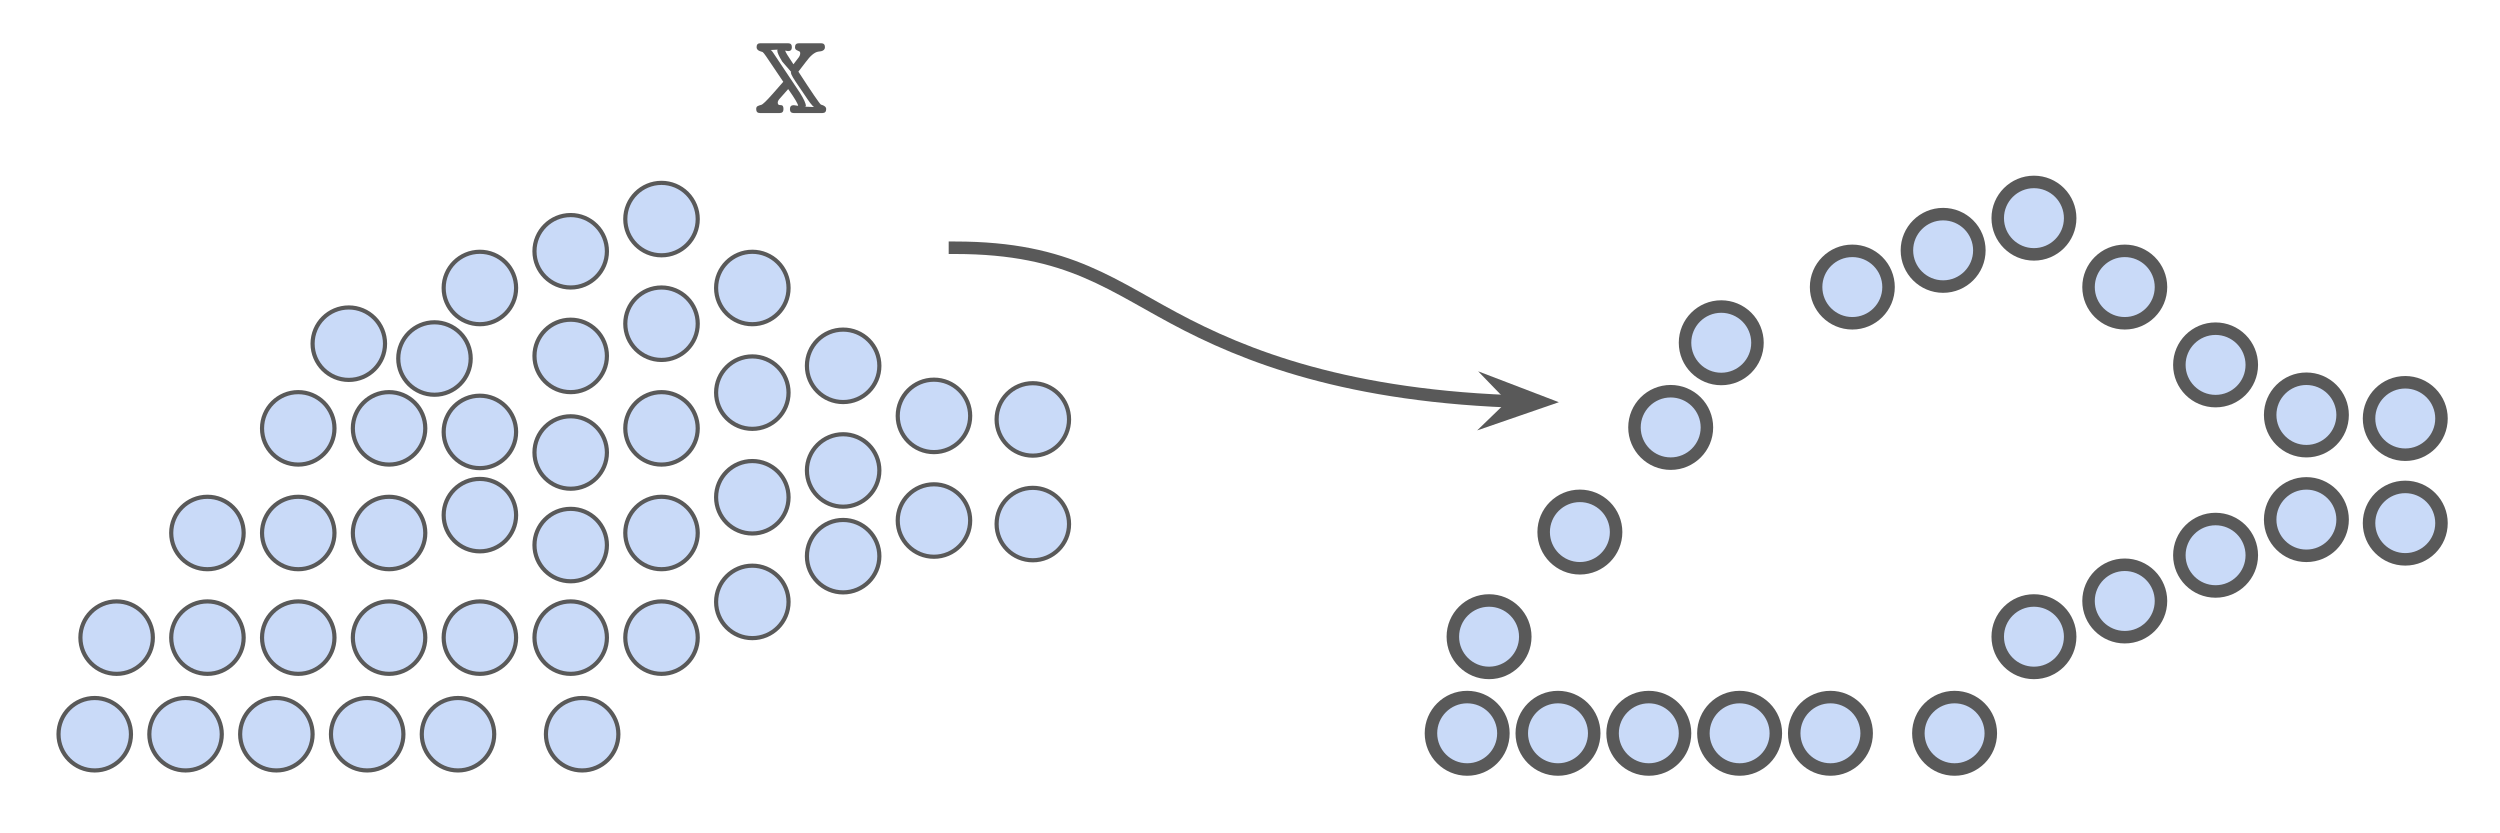 <?xml version="1.0" encoding="UTF-8" standalone="no"?>
<svg
   version="1.1"
   viewBox="180.0 180.0 600.0 200.0"
   fill="none"
   stroke="none"
   stroke-linecap="square"
   stroke-miterlimit="10"
   id="svg275"
   sodipodi:docname="pc-surf.svg"
   inkscape:version="1.1.2 (0a00cf5339, 2022-02-04)"
   xmlns:inkscape="http://www.inkscape.org/namespaces/inkscape"
   xmlns:sodipodi="http://sodipodi.sourceforge.net/DTD/sodipodi-0.dtd"
   xmlns:xlink="http://www.w3.org/1999/xlink"
   xmlns="http://www.w3.org/2000/svg"
   xmlns:svg="http://www.w3.org/2000/svg">
  <rect x="180.0" y="180.0" width="600.0" height="200.0" fill="#333333" stroke="none"/>
  <defs
     id="defs279">
    <clipPath
       clipPathUnits="userSpaceOnUse"
       id="clipPath1227">
      <use
         x="0"
         y="0"
         xlink:href="#g1223"
         id="use1229" />
    </clipPath>
  </defs>
  <sodipodi:namedview
     id="namedview277"
     pagecolor="#ffffff"
     bordercolor="#666666"
     borderopacity="1.0"
     inkscape:pageshadow="2"
     inkscape:pageopacity="0.0"
     inkscape:pagecheckerboard="0"
     showgrid="false"
     inkscape:zoom="0.90509668"
     inkscape:cx="391.11844"
     inkscape:cy="411.00582"
     inkscape:window-width="1920"
     inkscape:window-height="1027"
     inkscape:window-x="0"
     inkscape:window-y="25"
     inkscape:window-maximized="1"
     inkscape:current-layer="svg275" />
  <clipPath
     id="g29e0fafa150_0_5.0">
    <path
       d="m0 0l960.0 0l0 540.0l-960.0 0l0 -540.0z"
       clip-rule="nonzero"
       id="path2" />
  </clipPath>
  <g
     clip-path="url(#g29e0fafa150_0_5.0)"
     id="g273">
    <path
       fill="#ffffff"
       d="M 0,0 H 960 V 540 H 0 Z"
       fill-rule="evenodd"
       id="path5" />
    <path
       fill="#000000"
       fill-opacity="0"
       d="m 351.864,175.092 h 46.016 v 57.606 h -46.016 z"
       fill-rule="evenodd"
       id="path7" />
    <path
       fill="#595959"
       d="m 372.051,192.804 q 0,-0.25 -0.094,-0.375 -0.094,-0.125 -0.297,-0.172 -0.188,-0.062 -0.531,-0.266 -0.328,-0.203 -0.328,-0.672 0,-0.938 0.938,-0.938 h 5.344 q 0.906,0 0.906,0.938 0,0.75 -0.891,0.969 l -0.75,0.109 q -1.312,0.234 -2.938,2.453 l -1.797,2.344 q 4.938,7.609 5.406,7.906 1.266,0.328 1.266,1.078 0,0.953 -0.906,0.953 h -6.891 q -0.906,0 -0.906,-0.938 0,-0.953 0.906,-0.953 1.234,0.172 1.062,0.172 0,-0.641 -2.297,-3.906 l -0.094,-0.125 -2.125,2.406 q -0.375,0.438 -0.375,0.859 0,0.266 0.141,0.438 0.141,0.156 0.688,0.156 0.547,0 0.547,0.938 0,0.953 -0.906,0.953 h -4.75 q -0.891,0 -0.891,-0.953 0,-0.516 0.312,-0.688 0.328,-0.188 0.906,-0.328 0.531,-0.141 2.672,-2.562 l 2.609,-2.969 -4.109,-6.094 q -0.625,-0.906 -0.844,-1.047 l -0.672,-0.219 q -0.781,-0.297 -0.781,-0.953 0,-0.938 0.891,-0.938 h 6.672 q 0.906,0 0.906,0.938 0,0.953 -0.906,0.953 -0.844,-0.141 -0.703,-0.141 0,0.375 1.984,3.297 l 1.281,-1.672 q 0.344,-0.484 0.344,-0.953 z m 1.828,-0.844 -0.25,0.062 q 0.281,-0.031 0.031,0.094 0,-0.375 0.219,-0.156 z m 1.75,13.734 q -0.344,0.281 -1.797,-1.844 -1.438,-2.125 -2.891,-4.266 -1.438,-2.156 -1.047,-2.312 l -2.141,-2.469 q -1.203,-1.953 -1.203,-2.672 0,-0.297 0.391,-0.234 l -2.141,0.109 q 0.219,-0.141 0.703,0.562 l 6.5,9.734 q 1.406,2.25 1.406,3.109 0,0.203 -0.359,0.188 z m -10.562,-0.25 q -0.25,0 0.016,-0.156 -0.016,0.422 -0.219,0.219 z"
       fill-rule="nonzero"
       id="path9" />
    <path
       fill="#c9daf8"
       d="m 199.297,333.031 v 0 c 0,-4.801 3.892,-8.693 8.693,-8.693 v 0 c 2.305,0 4.517,0.916 6.147,2.546 1.63,1.63 2.546,3.841 2.546,6.147 v 0 c 0,4.801 -3.892,8.693 -8.693,8.693 v 0 c -4.801,0 -8.693,-3.892 -8.693,-8.693 z"
       fill-rule="evenodd"
       id="path11" />
    <path
       stroke="#595959"
       stroke-width="1"
       stroke-linejoin="round"
       stroke-linecap="butt"
       d="m 199.297,333.031 v 0 c 0,-4.801 3.892,-8.693 8.693,-8.693 v 0 c 2.305,0 4.517,0.916 6.147,2.546 1.63,1.63 2.546,3.841 2.546,6.147 v 0 c 0,4.801 -3.892,8.693 -8.693,8.693 v 0 c -4.801,0 -8.693,-3.892 -8.693,-8.693 z"
       fill-rule="evenodd"
       id="path13" />
    <path
       fill="#c9daf8"
       d="m 242.887,333.031 v 0 c 0,-4.801 3.892,-8.693 8.693,-8.693 v 0 c 2.306,0 4.517,0.916 6.147,2.546 1.63,1.63 2.546,3.841 2.546,6.147 v 0 c 0,4.801 -3.892,8.693 -8.693,8.693 v 0 c -4.801,0 -8.693,-3.892 -8.693,-8.693 z"
       fill-rule="evenodd"
       id="path15" />
    <path
       stroke="#595959"
       stroke-width="1"
       stroke-linejoin="round"
       stroke-linecap="butt"
       d="m 242.887,333.031 v 0 c 0,-4.801 3.892,-8.693 8.693,-8.693 v 0 c 2.306,0 4.517,0.916 6.147,2.546 1.63,1.63 2.546,3.841 2.546,6.147 v 0 c 0,4.801 -3.892,8.693 -8.693,8.693 v 0 c -4.801,0 -8.693,-3.892 -8.693,-8.693 z"
       fill-rule="evenodd"
       id="path17" />
    <path
       fill="#c9daf8"
       d="m 221.092,333.031 v 0 c 0,-4.801 3.892,-8.693 8.693,-8.693 v 0 c 2.306,0 4.517,0.916 6.147,2.546 1.63,1.63 2.546,3.841 2.546,6.147 v 0 c 0,4.801 -3.892,8.693 -8.693,8.693 v 0 c -4.801,0 -8.693,-3.892 -8.693,-8.693 z"
       fill-rule="evenodd"
       id="path19" />
    <path
       stroke="#595959"
       stroke-width="1"
       stroke-linejoin="round"
       stroke-linecap="butt"
       d="m 221.092,333.031 v 0 c 0,-4.801 3.892,-8.693 8.693,-8.693 v 0 c 2.306,0 4.517,0.916 6.147,2.546 1.63,1.63 2.546,3.841 2.546,6.147 v 0 c 0,4.801 -3.892,8.693 -8.693,8.693 v 0 c -4.801,0 -8.693,-3.892 -8.693,-8.693 z"
       fill-rule="evenodd"
       id="path21" />
    <path
       fill="#c9daf8"
       d="m 264.682,333.031 v 0 c 0,-4.801 3.892,-8.693 8.693,-8.693 v 0 c 2.306,0 4.517,0.916 6.147,2.546 1.63,1.63 2.546,3.841 2.546,6.147 v 0 c 0,4.801 -3.892,8.693 -8.693,8.693 v 0 c -4.801,0 -8.693,-3.892 -8.693,-8.693 z"
       fill-rule="evenodd"
       id="path23" />
    <path
       stroke="#595959"
       stroke-width="1"
       stroke-linejoin="round"
       stroke-linecap="butt"
       d="m 264.682,333.031 v 0 c 0,-4.801 3.892,-8.693 8.693,-8.693 v 0 c 2.306,0 4.517,0.916 6.147,2.546 1.63,1.63 2.546,3.841 2.546,6.147 v 0 c 0,4.801 -3.892,8.693 -8.693,8.693 v 0 c -4.801,0 -8.693,-3.892 -8.693,-8.693 z"
       fill-rule="evenodd"
       id="path25" />
    <path
       fill="#c9daf8"
       d="m 330.068,282.806 v 0 c 0,-4.801 3.892,-8.693 8.693,-8.693 v 0 c 2.305,0 4.517,0.916 6.147,2.546 1.63,1.63 2.546,3.841 2.546,6.147 v 0 c 0,4.801 -3.892,8.693 -8.693,8.693 v 0 c -4.801,0 -8.693,-3.892 -8.693,-8.693 z"
       fill-rule="evenodd"
       id="path27" />
    <path
       stroke="#595959"
       stroke-width="1"
       stroke-linejoin="round"
       stroke-linecap="butt"
       d="m 330.068,282.806 v 0 c 0,-4.801 3.892,-8.693 8.693,-8.693 v 0 c 2.305,0 4.517,0.916 6.147,2.546 1.63,1.63 2.546,3.841 2.546,6.147 v 0 c 0,4.801 -3.892,8.693 -8.693,8.693 v 0 c -4.801,0 -8.693,-3.892 -8.693,-8.693 z"
       fill-rule="evenodd"
       id="path29" />
    <path
       fill="#c9daf8"
       d="m 330.068,257.693 v 0 c 0,-4.801 3.892,-8.693 8.693,-8.693 v 0 c 2.305,0 4.517,0.916 6.147,2.546 1.63,1.63 2.546,3.841 2.546,6.147 v 0 c 0,4.801 -3.892,8.693 -8.693,8.693 v 0 c -4.801,0 -8.693,-3.892 -8.693,-8.693 z"
       fill-rule="evenodd"
       id="path31" />
    <path
       stroke="#595959"
       stroke-width="1"
       stroke-linejoin="round"
       stroke-linecap="butt"
       d="m 330.068,257.693 v 0 c 0,-4.801 3.892,-8.693 8.693,-8.693 v 0 c 2.305,0 4.517,0.916 6.147,2.546 1.63,1.63 2.546,3.841 2.546,6.147 v 0 c 0,4.801 -3.892,8.693 -8.693,8.693 v 0 c -4.801,0 -8.693,-3.892 -8.693,-8.693 z"
       fill-rule="evenodd"
       id="path33" />
    <path
       fill="#c9daf8"
       d="m 330.068,232.58 v 0 c 0,-4.801 3.892,-8.693 8.693,-8.693 v 0 c 2.305,0 4.517,0.916 6.147,2.546 1.63,1.63 2.546,3.841 2.546,6.147 v 0 c 0,4.801 -3.892,8.693 -8.693,8.693 v 0 c -4.801,0 -8.693,-3.892 -8.693,-8.693 z"
       fill-rule="evenodd"
       id="path35" />
    <path
       stroke="#595959"
       stroke-width="1"
       stroke-linejoin="round"
       stroke-linecap="butt"
       d="m 330.068,232.58 v 0 c 0,-4.801 3.892,-8.693 8.693,-8.693 v 0 c 2.305,0 4.517,0.916 6.147,2.546 1.63,1.63 2.546,3.841 2.546,6.147 v 0 c 0,4.801 -3.892,8.693 -8.693,8.693 v 0 c -4.801,0 -8.693,-3.892 -8.693,-8.693 z"
       fill-rule="evenodd"
       id="path37" />
    <path
       fill="#c9daf8"
       d="m 351.864,299.344 v 0 c 0,-4.801 3.892,-8.693 8.693,-8.693 v 0 c 2.306,0 4.517,0.916 6.147,2.546 1.63,1.63 2.546,3.841 2.546,6.147 v 0 c 0,4.801 -3.892,8.693 -8.693,8.693 v 0 c -4.801,0 -8.693,-3.892 -8.693,-8.693 z"
       fill-rule="evenodd"
       id="path39" />
    <path
       stroke="#595959"
       stroke-width="1"
       stroke-linejoin="round"
       stroke-linecap="butt"
       d="m 351.864,299.344 v 0 c 0,-4.801 3.892,-8.693 8.693,-8.693 v 0 c 2.306,0 4.517,0.916 6.147,2.546 1.63,1.63 2.546,3.841 2.546,6.147 v 0 c 0,4.801 -3.892,8.693 -8.693,8.693 v 0 c -4.801,0 -8.693,-3.892 -8.693,-8.693 z"
       fill-rule="evenodd"
       id="path41" />
    <path
       fill="#c9daf8"
       d="m 351.864,274.231 v 0 c 0,-4.801 3.892,-8.693 8.693,-8.693 v 0 c 2.306,0 4.517,0.916 6.147,2.546 1.63,1.63 2.546,3.841 2.546,6.147 v 0 c 0,4.801 -3.892,8.693 -8.693,8.693 v 0 c -4.801,0 -8.693,-3.892 -8.693,-8.693 z"
       fill-rule="evenodd"
       id="path43" />
    <path
       stroke="#595959"
       stroke-width="1"
       stroke-linejoin="round"
       stroke-linecap="butt"
       d="m 351.864,274.231 v 0 c 0,-4.801 3.892,-8.693 8.693,-8.693 v 0 c 2.306,0 4.517,0.916 6.147,2.546 1.63,1.63 2.546,3.841 2.546,6.147 v 0 c 0,4.801 -3.892,8.693 -8.693,8.693 v 0 c -4.801,0 -8.693,-3.892 -8.693,-8.693 z"
       fill-rule="evenodd"
       id="path45" />
    <path
       fill="#c9daf8"
       d="m 351.864,249.118 v 0 c 0,-4.801 3.892,-8.693 8.693,-8.693 v 0 c 2.306,0 4.517,0.916 6.147,2.546 1.63,1.63 2.546,3.841 2.546,6.147 v 0 c 0,4.801 -3.892,8.693 -8.693,8.693 v 0 c -4.801,0 -8.693,-3.892 -8.693,-8.693 z"
       fill-rule="evenodd"
       id="path47" />
    <path
       stroke="#595959"
       stroke-width="1"
       stroke-linejoin="round"
       stroke-linecap="butt"
       d="m 351.864,249.118 v 0 c 0,-4.801 3.892,-8.693 8.693,-8.693 v 0 c 2.306,0 4.517,0.916 6.147,2.546 1.63,1.63 2.546,3.841 2.546,6.147 v 0 c 0,4.801 -3.892,8.693 -8.693,8.693 v 0 c -4.801,0 -8.693,-3.892 -8.693,-8.693 z"
       fill-rule="evenodd"
       id="path49" />
    <path
       fill="#c9daf8"
       d="m 373.659,313.482 v 0 c 0,-4.801 3.892,-8.693 8.693,-8.693 v 0 c 2.305,0 4.517,0.916 6.147,2.546 1.63,1.63 2.546,3.841 2.546,6.147 v 0 c 0,4.801 -3.892,8.693 -8.693,8.693 v 0 c -4.801,0 -8.693,-3.892 -8.693,-8.693 z"
       fill-rule="evenodd"
       id="path51" />
    <path
       stroke="#595959"
       stroke-width="1"
       stroke-linejoin="round"
       stroke-linecap="butt"
       d="m 373.659,313.482 v 0 c 0,-4.801 3.892,-8.693 8.693,-8.693 v 0 c 2.305,0 4.517,0.916 6.147,2.546 1.63,1.63 2.546,3.841 2.546,6.147 v 0 c 0,4.801 -3.892,8.693 -8.693,8.693 v 0 c -4.801,0 -8.693,-3.892 -8.693,-8.693 z"
       fill-rule="evenodd"
       id="path53" />
    <path
       fill="#c9daf8"
       d="m 373.659,292.912 v 0 c 0,-4.801 3.892,-8.693 8.693,-8.693 v 0 c 2.305,0 4.517,0.916 6.147,2.546 1.63,1.63 2.546,3.841 2.546,6.147 v 0 c 0,4.801 -3.892,8.693 -8.693,8.693 v 0 c -4.801,0 -8.693,-3.892 -8.693,-8.693 z"
       fill-rule="evenodd"
       id="path55" />
    <path
       stroke="#595959"
       stroke-width="1"
       stroke-linejoin="round"
       stroke-linecap="butt"
       d="m 373.659,292.912 v 0 c 0,-4.801 3.892,-8.693 8.693,-8.693 v 0 c 2.305,0 4.517,0.916 6.147,2.546 1.63,1.63 2.546,3.841 2.546,6.147 v 0 c 0,4.801 -3.892,8.693 -8.693,8.693 v 0 c -4.801,0 -8.693,-3.892 -8.693,-8.693 z"
       fill-rule="evenodd"
       id="path57" />
    <path
       fill="#c9daf8"
       d="m 373.659,267.799 v 0 c 0,-4.801 3.892,-8.693 8.693,-8.693 v 0 c 2.305,0 4.517,0.916 6.147,2.546 1.63,1.63 2.546,3.841 2.546,6.147 v 0 c 0,4.801 -3.892,8.693 -8.693,8.693 v 0 c -4.801,0 -8.693,-3.892 -8.693,-8.693 z"
       fill-rule="evenodd"
       id="path59" />
    <path
       stroke="#595959"
       stroke-width="1"
       stroke-linejoin="round"
       stroke-linecap="butt"
       d="m 373.659,267.799 v 0 c 0,-4.801 3.892,-8.693 8.693,-8.693 v 0 c 2.305,0 4.517,0.916 6.147,2.546 1.63,1.63 2.546,3.841 2.546,6.147 v 0 c 0,4.801 -3.892,8.693 -8.693,8.693 v 0 c -4.801,0 -8.693,-3.892 -8.693,-8.693 z"
       fill-rule="evenodd"
       id="path61" />
    <path
       fill="#c9daf8"
       d="m 395.454,304.926 v 0 c 0,-4.801 3.892,-8.693 8.693,-8.693 v 0 c 2.306,0 4.517,0.916 6.147,2.546 1.63,1.63 2.546,3.841 2.546,6.147 v 0 c 0,4.801 -3.892,8.693 -8.693,8.693 v 0 c -4.801,0 -8.693,-3.892 -8.693,-8.693 z"
       fill-rule="evenodd"
       id="path63" />
    <path
       stroke="#595959"
       stroke-width="1"
       stroke-linejoin="round"
       stroke-linecap="butt"
       d="m 395.454,304.926 v 0 c 0,-4.801 3.892,-8.693 8.693,-8.693 v 0 c 2.306,0 4.517,0.916 6.147,2.546 1.63,1.63 2.546,3.841 2.546,6.147 v 0 c 0,4.801 -3.892,8.693 -8.693,8.693 v 0 c -4.801,0 -8.693,-3.892 -8.693,-8.693 z"
       fill-rule="evenodd"
       id="path65" />
    <path
       fill="#c9daf8"
       d="m 395.454,279.814 v 0 c 0,-4.801 3.892,-8.693 8.693,-8.693 v 0 c 2.306,0 4.517,0.916 6.147,2.546 1.63,1.63 2.546,3.841 2.546,6.147 v 0 c 0,4.801 -3.892,8.693 -8.693,8.693 v 0 c -4.801,0 -8.693,-3.892 -8.693,-8.693 z"
       fill-rule="evenodd"
       id="path67" />
    <path
       stroke="#595959"
       stroke-width="1"
       stroke-linejoin="round"
       stroke-linecap="butt"
       d="m 395.454,279.814 v 0 c 0,-4.801 3.892,-8.693 8.693,-8.693 v 0 c 2.306,0 4.517,0.916 6.147,2.546 1.63,1.63 2.546,3.841 2.546,6.147 v 0 c 0,4.801 -3.892,8.693 -8.693,8.693 v 0 c -4.801,0 -8.693,-3.892 -8.693,-8.693 z"
       fill-rule="evenodd"
       id="path69" />
    <path
       fill="#c9daf8"
       d="m 419.184,305.774 v 0 c 0,-4.801 3.892,-8.693 8.693,-8.693 v 0 c 2.306,0 4.517,0.916 6.147,2.546 1.63,1.63 2.546,3.841 2.546,6.147 v 0 c 0,4.801 -3.892,8.693 -8.693,8.693 v 0 c -4.801,0 -8.693,-3.892 -8.693,-8.693 z"
       fill-rule="evenodd"
       id="path71" />
    <path
       stroke="#595959"
       stroke-width="1"
       stroke-linejoin="round"
       stroke-linecap="butt"
       d="m 419.184,305.774 v 0 c 0,-4.801 3.892,-8.693 8.693,-8.693 v 0 c 2.306,0 4.517,0.916 6.147,2.546 1.63,1.63 2.546,3.841 2.546,6.147 v 0 c 0,4.801 -3.892,8.693 -8.693,8.693 v 0 c -4.801,0 -8.693,-3.892 -8.693,-8.693 z"
       fill-rule="evenodd"
       id="path73" />
    <path
       fill="#c9daf8"
       d="m 419.184,280.661 v 0 c 0,-4.801 3.892,-8.693 8.693,-8.693 v 0 c 2.306,0 4.517,0.916 6.147,2.546 1.63,1.63 2.546,3.841 2.546,6.147 v 0 c 0,4.801 -3.892,8.693 -8.693,8.693 v 0 c -4.801,0 -8.693,-3.892 -8.693,-8.693 z"
       fill-rule="evenodd"
       id="path75" />
    <path
       stroke="#595959"
       stroke-width="1"
       stroke-linejoin="round"
       stroke-linecap="butt"
       d="m 419.184,280.661 v 0 c 0,-4.801 3.892,-8.693 8.693,-8.693 v 0 c 2.306,0 4.517,0.916 6.147,2.546 1.63,1.63 2.546,3.841 2.546,6.147 v 0 c 0,4.801 -3.892,8.693 -8.693,8.693 v 0 c -4.801,0 -8.693,-3.892 -8.693,-8.693 z"
       fill-rule="evenodd"
       id="path77" />
    <path
       fill="#c9daf8"
       d="m 286.478,333.031 v 0 c 0,-4.801 3.892,-8.693 8.693,-8.693 v 0 c 2.306,0 4.517,0.916 6.147,2.546 1.63,1.63 2.546,3.841 2.546,6.147 v 0 c 0,4.801 -3.892,8.693 -8.693,8.693 v 0 c -4.801,0 -8.693,-3.892 -8.693,-8.693 z"
       fill-rule="evenodd"
       id="path79" />
    <path
       stroke="#595959"
       stroke-width="1"
       stroke-linejoin="round"
       stroke-linecap="butt"
       d="m 286.478,333.031 v 0 c 0,-4.801 3.892,-8.693 8.693,-8.693 v 0 c 2.306,0 4.517,0.916 6.147,2.546 1.63,1.63 2.546,3.841 2.546,6.147 v 0 c 0,4.801 -3.892,8.693 -8.693,8.693 v 0 c -4.801,0 -8.693,-3.892 -8.693,-8.693 z"
       fill-rule="evenodd"
       id="path81" />
    <path
       fill="#c9daf8"
       d="m 330.068,333.031 v 0 c 0,-4.801 3.892,-8.693 8.693,-8.693 v 0 c 2.305,0 4.517,0.916 6.147,2.546 1.63,1.63 2.546,3.841 2.546,6.147 v 0 c 0,4.801 -3.892,8.693 -8.693,8.693 v 0 c -4.801,0 -8.693,-3.892 -8.693,-8.693 z"
       fill-rule="evenodd"
       id="path83" />
    <path
       stroke="#595959"
       stroke-width="1"
       stroke-linejoin="round"
       stroke-linecap="butt"
       d="m 330.068,333.031 v 0 c 0,-4.801 3.892,-8.693 8.693,-8.693 v 0 c 2.305,0 4.517,0.916 6.147,2.546 1.63,1.63 2.546,3.841 2.546,6.147 v 0 c 0,4.801 -3.892,8.693 -8.693,8.693 v 0 c -4.801,0 -8.693,-3.892 -8.693,-8.693 z"
       fill-rule="evenodd"
       id="path85" />
    <path
       fill="#c9daf8"
       d="m 308.273,333.031 v 0 c 0,-4.801 3.892,-8.693 8.693,-8.693 v 0 c 2.306,0 4.517,0.916 6.147,2.546 1.63,1.63 2.546,3.841 2.546,6.147 v 0 c 0,4.801 -3.892,8.693 -8.693,8.693 v 0 c -4.801,0 -8.693,-3.892 -8.693,-8.693 z"
       fill-rule="evenodd"
       id="path87" />
    <path
       stroke="#595959"
       stroke-width="1"
       stroke-linejoin="round"
       stroke-linecap="butt"
       d="m 308.273,333.031 v 0 c 0,-4.801 3.892,-8.693 8.693,-8.693 v 0 c 2.306,0 4.517,0.916 6.147,2.546 1.63,1.63 2.546,3.841 2.546,6.147 v 0 c 0,4.801 -3.892,8.693 -8.693,8.693 v 0 c -4.801,0 -8.693,-3.892 -8.693,-8.693 z"
       fill-rule="evenodd"
       id="path89" />
    <path
       fill="#c9daf8"
       d="m 351.864,324.457 v 0 c 0,-4.801 3.892,-8.693 8.693,-8.693 v 0 c 2.306,0 4.517,0.916 6.147,2.546 1.63,1.63 2.546,3.841 2.546,6.147 v 0 c 0,4.801 -3.892,8.693 -8.693,8.693 v 0 c -4.801,0 -8.693,-3.892 -8.693,-8.693 z"
       fill-rule="evenodd"
       id="path91" />
    <path
       stroke="#595959"
       stroke-width="1"
       stroke-linejoin="round"
       stroke-linecap="butt"
       d="m 351.864,324.457 v 0 c 0,-4.801 3.892,-8.693 8.693,-8.693 v 0 c 2.306,0 4.517,0.916 6.147,2.546 1.63,1.63 2.546,3.841 2.546,6.147 v 0 c 0,4.801 -3.892,8.693 -8.693,8.693 v 0 c -4.801,0 -8.693,-3.892 -8.693,-8.693 z"
       fill-rule="evenodd"
       id="path93" />
    <path
       fill="#c9daf8"
       d="m 308.273,310.816 v 0 c 0,-4.801 3.892,-8.693 8.693,-8.693 v 0 c 2.306,0 4.517,0.916 6.147,2.546 1.63,1.63 2.546,3.841 2.546,6.147 v 0 c 0,4.801 -3.892,8.693 -8.693,8.693 v 0 c -4.801,0 -8.693,-3.892 -8.693,-8.693 z"
       fill-rule="evenodd"
       id="path95" />
    <path
       stroke="#595959"
       stroke-width="1"
       stroke-linejoin="round"
       stroke-linecap="butt"
       d="m 308.273,310.816 v 0 c 0,-4.801 3.892,-8.693 8.693,-8.693 v 0 c 2.306,0 4.517,0.916 6.147,2.546 1.63,1.63 2.546,3.841 2.546,6.147 v 0 c 0,4.801 -3.892,8.693 -8.693,8.693 v 0 c -4.801,0 -8.693,-3.892 -8.693,-8.693 z"
       fill-rule="evenodd"
       id="path97" />
    <path
       fill="#c9daf8"
       d="m 330.068,307.919 v 0 c 0,-4.801 3.892,-8.693 8.693,-8.693 v 0 c 2.305,0 4.517,0.916 6.147,2.546 1.63,1.63 2.546,3.841 2.546,6.147 v 0 c 0,4.801 -3.892,8.693 -8.693,8.693 v 0 c -4.801,0 -8.693,-3.892 -8.693,-8.693 z"
       fill-rule="evenodd"
       id="path99" />
    <path
       stroke="#595959"
       stroke-width="1"
       stroke-linejoin="round"
       stroke-linecap="butt"
       d="m 330.068,307.919 v 0 c 0,-4.801 3.892,-8.693 8.693,-8.693 v 0 c 2.305,0 4.517,0.916 6.147,2.546 1.63,1.63 2.546,3.841 2.546,6.147 v 0 c 0,4.801 -3.892,8.693 -8.693,8.693 v 0 c -4.801,0 -8.693,-3.892 -8.693,-8.693 z"
       fill-rule="evenodd"
       id="path101" />
    <path
       fill="#c9daf8"
       d="m 194.045,356.213 v 0 c 0,-4.801 3.892,-8.693 8.693,-8.693 v 0 c 2.305,0 4.517,0.916 6.147,2.546 1.63,1.63 2.546,3.841 2.546,6.147 v 0 c 0,4.801 -3.892,8.693 -8.693,8.693 v 0 c -4.801,0 -8.693,-3.892 -8.693,-8.693 z"
       fill-rule="evenodd"
       id="path103" />
    <path
       stroke="#595959"
       stroke-width="1"
       stroke-linejoin="round"
       stroke-linecap="butt"
       d="m 194.045,356.213 v 0 c 0,-4.801 3.892,-8.693 8.693,-8.693 v 0 c 2.305,0 4.517,0.916 6.147,2.546 1.63,1.63 2.546,3.841 2.546,6.147 v 0 c 0,4.801 -3.892,8.693 -8.693,8.693 v 0 c -4.801,0 -8.693,-3.892 -8.693,-8.693 z"
       fill-rule="evenodd"
       id="path105" />
    <path
       fill="#c9daf8"
       d="m 237.635,356.213 v 0 c 0,-4.801 3.892,-8.693 8.693,-8.693 v 0 c 2.306,0 4.517,0.916 6.147,2.546 1.63,1.63 2.546,3.841 2.546,6.147 v 0 c 0,4.801 -3.892,8.693 -8.693,8.693 v 0 c -4.801,0 -8.693,-3.892 -8.693,-8.693 z"
       fill-rule="evenodd"
       id="path107" />
    <path
       stroke="#595959"
       stroke-width="1"
       stroke-linejoin="round"
       stroke-linecap="butt"
       d="m 237.635,356.213 v 0 c 0,-4.801 3.892,-8.693 8.693,-8.693 v 0 c 2.306,0 4.517,0.916 6.147,2.546 1.63,1.63 2.546,3.841 2.546,6.147 v 0 c 0,4.801 -3.892,8.693 -8.693,8.693 v 0 c -4.801,0 -8.693,-3.892 -8.693,-8.693 z"
       fill-rule="evenodd"
       id="path109" />
    <path
       fill="#c9daf8"
       d="m 215.84,356.213 v 0 c 0,-4.801 3.892,-8.693 8.693,-8.693 v 0 c 2.306,0 4.517,0.916 6.147,2.546 1.63,1.63 2.546,3.841 2.546,6.147 v 0 c 0,4.801 -3.892,8.693 -8.693,8.693 v 0 c -4.801,0 -8.693,-3.892 -8.693,-8.693 z"
       fill-rule="evenodd"
       id="path111" />
    <path
       stroke="#595959"
       stroke-width="1"
       stroke-linejoin="round"
       stroke-linecap="butt"
       d="m 215.84,356.213 v 0 c 0,-4.801 3.892,-8.693 8.693,-8.693 v 0 c 2.306,0 4.517,0.916 6.147,2.546 1.63,1.63 2.546,3.841 2.546,6.147 v 0 c 0,4.801 -3.892,8.693 -8.693,8.693 v 0 c -4.801,0 -8.693,-3.892 -8.693,-8.693 z"
       fill-rule="evenodd"
       id="path113" />
    <path
       fill="#c9daf8"
       d="m 259.43,356.213 v 0 c 0,-4.801 3.892,-8.693 8.693,-8.693 v 0 c 2.306,0 4.517,0.916 6.147,2.546 1.63,1.63 2.546,3.841 2.546,6.147 v 0 c 0,4.801 -3.892,8.693 -8.693,8.693 v 0 c -4.801,0 -8.693,-3.892 -8.693,-8.693 z"
       fill-rule="evenodd"
       id="path115" />
    <path
       stroke="#595959"
       stroke-width="1"
       stroke-linejoin="round"
       stroke-linecap="butt"
       d="m 259.43,356.213 v 0 c 0,-4.801 3.892,-8.693 8.693,-8.693 v 0 c 2.306,0 4.517,0.916 6.147,2.546 1.63,1.63 2.546,3.841 2.546,6.147 v 0 c 0,4.801 -3.892,8.693 -8.693,8.693 v 0 c -4.801,0 -8.693,-3.892 -8.693,-8.693 z"
       fill-rule="evenodd"
       id="path117" />
    <path
       fill="#c9daf8"
       d="m 281.226,356.213 v 0 c 0,-4.801 3.892,-8.693 8.693,-8.693 v 0 c 2.306,0 4.517,0.916 6.147,2.546 1.63,1.63 2.546,3.841 2.546,6.147 v 0 c 0,4.801 -3.892,8.693 -8.693,8.693 v 0 c -4.801,0 -8.693,-3.892 -8.693,-8.693 z"
       fill-rule="evenodd"
       id="path119" />
    <path
       stroke="#595959"
       stroke-width="1"
       stroke-linejoin="round"
       stroke-linecap="butt"
       d="m 281.226,356.213 v 0 c 0,-4.801 3.892,-8.693 8.693,-8.693 v 0 c 2.306,0 4.517,0.916 6.147,2.546 1.63,1.63 2.546,3.841 2.546,6.147 v 0 c 0,4.801 -3.892,8.693 -8.693,8.693 v 0 c -4.801,0 -8.693,-3.892 -8.693,-8.693 z"
       fill-rule="evenodd"
       id="path121" />
    <path
       fill="#c9daf8"
       d="m 311.021,356.213 v 0 c 0,-4.801 3.892,-8.693 8.693,-8.693 v 0 c 2.306,0 4.517,0.916 6.147,2.546 1.63,1.63 2.546,3.841 2.546,6.147 v 0 c 0,4.801 -3.892,8.693 -8.693,8.693 v 0 c -4.801,0 -8.693,-3.892 -8.693,-8.693 z"
       fill-rule="evenodd"
       id="path123" />
    <path
       stroke="#595959"
       stroke-width="1"
       stroke-linejoin="round"
       stroke-linecap="butt"
       d="m 311.021,356.213 v 0 c 0,-4.801 3.892,-8.693 8.693,-8.693 v 0 c 2.306,0 4.517,0.916 6.147,2.546 1.63,1.63 2.546,3.841 2.546,6.147 v 0 c 0,4.801 -3.892,8.693 -8.693,8.693 v 0 c -4.801,0 -8.693,-3.892 -8.693,-8.693 z"
       fill-rule="evenodd"
       id="path125" />
    <path
       fill="#c9daf8"
       d="m 221.092,307.919 v 0 c 0,-4.801 3.892,-8.693 8.693,-8.693 v 0 c 2.306,0 4.517,0.916 6.147,2.546 1.63,1.63 2.546,3.841 2.546,6.147 v 0 c 0,4.801 -3.892,8.693 -8.693,8.693 v 0 c -4.801,0 -8.693,-3.892 -8.693,-8.693 z"
       fill-rule="evenodd"
       id="path127" />
    <path
       stroke="#595959"
       stroke-width="1"
       stroke-linejoin="round"
       stroke-linecap="butt"
       d="m 221.092,307.919 v 0 c 0,-4.801 3.892,-8.693 8.693,-8.693 v 0 c 2.306,0 4.517,0.916 6.147,2.546 1.63,1.63 2.546,3.841 2.546,6.147 v 0 c 0,4.801 -3.892,8.693 -8.693,8.693 v 0 c -4.801,0 -8.693,-3.892 -8.693,-8.693 z"
       fill-rule="evenodd"
       id="path129" />
    <path
       fill="#c9daf8"
       d="m 242.887,307.919 v 0 c 0,-4.801 3.892,-8.693 8.693,-8.693 v 0 c 2.306,0 4.517,0.916 6.147,2.546 1.63,1.63 2.546,3.841 2.546,6.147 v 0 c 0,4.801 -3.892,8.693 -8.693,8.693 v 0 c -4.801,0 -8.693,-3.892 -8.693,-8.693 z"
       fill-rule="evenodd"
       id="path131" />
    <path
       stroke="#595959"
       stroke-width="1"
       stroke-linejoin="round"
       stroke-linecap="butt"
       d="m 242.887,307.919 v 0 c 0,-4.801 3.892,-8.693 8.693,-8.693 v 0 c 2.306,0 4.517,0.916 6.147,2.546 1.63,1.63 2.546,3.841 2.546,6.147 v 0 c 0,4.801 -3.892,8.693 -8.693,8.693 v 0 c -4.801,0 -8.693,-3.892 -8.693,-8.693 z"
       fill-rule="evenodd"
       id="path133" />
    <path
       fill="#c9daf8"
       d="m 242.887,282.806 v 0 c 0,-4.801 3.892,-8.693 8.693,-8.693 v 0 c 2.306,0 4.517,0.916 6.147,2.546 1.63,1.63 2.546,3.841 2.546,6.147 v 0 c 0,4.801 -3.892,8.693 -8.693,8.693 v 0 c -4.801,0 -8.693,-3.892 -8.693,-8.693 z"
       fill-rule="evenodd"
       id="path135" />
    <path
       stroke="#595959"
       stroke-width="1"
       stroke-linejoin="round"
       stroke-linecap="butt"
       d="m 242.887,282.806 v 0 c 0,-4.801 3.892,-8.693 8.693,-8.693 v 0 c 2.306,0 4.517,0.916 6.147,2.546 1.63,1.63 2.546,3.841 2.546,6.147 v 0 c 0,4.801 -3.892,8.693 -8.693,8.693 v 0 c -4.801,0 -8.693,-3.892 -8.693,-8.693 z"
       fill-rule="evenodd"
       id="path137" />
    <path
       fill="#c9daf8"
       d="m 264.682,307.919 v 0 c 0,-4.801 3.892,-8.693 8.693,-8.693 v 0 c 2.306,0 4.517,0.916 6.147,2.546 1.63,1.63 2.546,3.841 2.546,6.147 v 0 c 0,4.801 -3.892,8.693 -8.693,8.693 v 0 c -4.801,0 -8.693,-3.892 -8.693,-8.693 z"
       fill-rule="evenodd"
       id="path139" />
    <path
       stroke="#595959"
       stroke-width="1"
       stroke-linejoin="round"
       stroke-linecap="butt"
       d="m 264.682,307.919 v 0 c 0,-4.801 3.892,-8.693 8.693,-8.693 v 0 c 2.306,0 4.517,0.916 6.147,2.546 1.63,1.63 2.546,3.841 2.546,6.147 v 0 c 0,4.801 -3.892,8.693 -8.693,8.693 v 0 c -4.801,0 -8.693,-3.892 -8.693,-8.693 z"
       fill-rule="evenodd"
       id="path141" />
    <path
       fill="#c9daf8"
       d="m 264.682,282.806 v 0 c 0,-4.801 3.892,-8.693 8.693,-8.693 v 0 c 2.306,0 4.517,0.916 6.147,2.546 1.63,1.63 2.546,3.841 2.546,6.147 v 0 c 0,4.801 -3.892,8.693 -8.693,8.693 v 0 c -4.801,0 -8.693,-3.892 -8.693,-8.693 z"
       fill-rule="evenodd"
       id="path143" />
    <path
       stroke="#595959"
       stroke-width="1"
       stroke-linejoin="round"
       stroke-linecap="butt"
       d="m 264.682,282.806 v 0 c 0,-4.801 3.892,-8.693 8.693,-8.693 v 0 c 2.306,0 4.517,0.916 6.147,2.546 1.63,1.63 2.546,3.841 2.546,6.147 v 0 c 0,4.801 -3.892,8.693 -8.693,8.693 v 0 c -4.801,0 -8.693,-3.892 -8.693,-8.693 z"
       fill-rule="evenodd"
       id="path145" />
    <path
       fill="#c9daf8"
       d="m 275.58,266.045 v 0 c 0,-4.801 3.892,-8.693 8.693,-8.693 v 0 c 2.305,0 4.517,0.916 6.147,2.546 1.63,1.63 2.546,3.841 2.546,6.147 v 0 c 0,4.801 -3.892,8.693 -8.693,8.693 v 0 c -4.801,0 -8.693,-3.892 -8.693,-8.693 z"
       fill-rule="evenodd"
       id="path147" />
    <path
       stroke="#595959"
       stroke-width="1"
       stroke-linejoin="round"
       stroke-linecap="butt"
       d="m 275.58,266.045 v 0 c 0,-4.801 3.892,-8.693 8.693,-8.693 v 0 c 2.305,0 4.517,0.916 6.147,2.546 1.63,1.63 2.546,3.841 2.546,6.147 v 0 c 0,4.801 -3.892,8.693 -8.693,8.693 v 0 c -4.801,0 -8.693,-3.892 -8.693,-8.693 z"
       fill-rule="evenodd"
       id="path149" />
    <path
       fill="#c9daf8"
       d="m 308.273,288.601 v 0 c 0,-4.801 3.892,-8.693 8.693,-8.693 v 0 c 2.306,0 4.517,0.916 6.147,2.546 1.63,1.63 2.546,3.841 2.546,6.147 v 0 c 0,4.801 -3.892,8.693 -8.693,8.693 v 0 c -4.801,0 -8.693,-3.892 -8.693,-8.693 z"
       fill-rule="evenodd"
       id="path151" />
    <path
       stroke="#595959"
       stroke-width="1"
       stroke-linejoin="round"
       stroke-linecap="butt"
       d="m 308.273,288.601 v 0 c 0,-4.801 3.892,-8.693 8.693,-8.693 v 0 c 2.306,0 4.517,0.916 6.147,2.546 1.63,1.63 2.546,3.841 2.546,6.147 v 0 c 0,4.801 -3.892,8.693 -8.693,8.693 v 0 c -4.801,0 -8.693,-3.892 -8.693,-8.693 z"
       fill-rule="evenodd"
       id="path153" />
    <path
       fill="#c9daf8"
       d="m 308.273,265.42 v 0 c 0,-4.801 3.892,-8.693 8.693,-8.693 v 0 c 2.306,0 4.517,0.916 6.147,2.546 1.63,1.63 2.546,3.841 2.546,6.147 v 0 c 0,4.801 -3.892,8.693 -8.693,8.693 v 0 c -4.801,0 -8.693,-3.892 -8.693,-8.693 z"
       fill-rule="evenodd"
       id="path155" />
    <path
       stroke="#595959"
       stroke-width="1"
       stroke-linejoin="round"
       stroke-linecap="butt"
       d="m 308.273,265.42 v 0 c 0,-4.801 3.892,-8.693 8.693,-8.693 v 0 c 2.306,0 4.517,0.916 6.147,2.546 1.63,1.63 2.546,3.841 2.546,6.147 v 0 c 0,4.801 -3.892,8.693 -8.693,8.693 v 0 c -4.801,0 -8.693,-3.892 -8.693,-8.693 z"
       fill-rule="evenodd"
       id="path157" />
    <path
       fill="#c9daf8"
       d="m 308.273,240.307 v 0 c 0,-4.801 3.892,-8.693 8.693,-8.693 v 0 c 2.306,0 4.517,0.916 6.147,2.546 1.63,1.63 2.546,3.841 2.546,6.147 v 0 c 0,4.801 -3.892,8.693 -8.693,8.693 v 0 c -4.801,0 -8.693,-3.892 -8.693,-8.693 z"
       fill-rule="evenodd"
       id="path159" />
    <path
       stroke="#595959"
       stroke-width="1"
       stroke-linejoin="round"
       stroke-linecap="butt"
       d="m 308.273,240.307 v 0 c 0,-4.801 3.892,-8.693 8.693,-8.693 v 0 c 2.306,0 4.517,0.916 6.147,2.546 1.63,1.63 2.546,3.841 2.546,6.147 v 0 c 0,4.801 -3.892,8.693 -8.693,8.693 v 0 c -4.801,0 -8.693,-3.892 -8.693,-8.693 z"
       fill-rule="evenodd"
       id="path161" />
    <path
       fill="#c9daf8"
       d="m 255.021,262.486 v 0 c 0,-4.801 3.892,-8.693 8.693,-8.693 v 0 c 2.306,0 4.517,0.916 6.147,2.546 1.63,1.63 2.546,3.841 2.546,6.147 v 0 c 0,4.801 -3.892,8.693 -8.693,8.693 v 0 c -4.801,0 -8.693,-3.892 -8.693,-8.693 z"
       fill-rule="evenodd"
       id="path163" />
    <path
       stroke="#595959"
       stroke-width="1"
       stroke-linejoin="round"
       stroke-linecap="butt"
       d="m 255.021,262.486 v 0 c 0,-4.801 3.892,-8.693 8.693,-8.693 v 0 c 2.306,0 4.517,0.916 6.147,2.546 1.63,1.63 2.546,3.841 2.546,6.147 v 0 c 0,4.801 -3.892,8.693 -8.693,8.693 v 0 c -4.801,0 -8.693,-3.892 -8.693,-8.693 z"
       fill-rule="evenodd"
       id="path165" />
    <path
       fill="#c9daf8"
       d="m 286.478,283.661 v 0 c 0,-4.801 3.892,-8.693 8.693,-8.693 v 0 c 2.306,0 4.517,0.916 6.147,2.546 1.63,1.63 2.546,3.841 2.546,6.147 v 0 c 0,4.801 -3.892,8.693 -8.693,8.693 v 0 c -4.801,0 -8.693,-3.892 -8.693,-8.693 z"
       fill-rule="evenodd"
       id="path167" />
    <path
       stroke="#595959"
       stroke-width="1"
       stroke-linejoin="round"
       stroke-linecap="butt"
       d="m 286.478,283.661 v 0 c 0,-4.801 3.892,-8.693 8.693,-8.693 v 0 c 2.306,0 4.517,0.916 6.147,2.546 1.63,1.63 2.546,3.841 2.546,6.147 v 0 c 0,4.801 -3.892,8.693 -8.693,8.693 v 0 c -4.801,0 -8.693,-3.892 -8.693,-8.693 z"
       fill-rule="evenodd"
       id="path169" />
    <path
       fill="#c9daf8"
       d="m 286.478,249.118 v 0 c 0,-4.801 3.892,-8.693 8.693,-8.693 v 0 c 2.306,0 4.517,0.916 6.147,2.546 1.63,1.63 2.546,3.841 2.546,6.147 v 0 c 0,4.801 -3.892,8.693 -8.693,8.693 v 0 c -4.801,0 -8.693,-3.892 -8.693,-8.693 z"
       fill-rule="evenodd"
       id="path171" />
    <path
       stroke="#595959"
       stroke-width="1"
       stroke-linejoin="round"
       stroke-linecap="butt"
       d="m 286.478,249.118 v 0 c 0,-4.801 3.892,-8.693 8.693,-8.693 v 0 c 2.306,0 4.517,0.916 6.147,2.546 1.63,1.63 2.546,3.841 2.546,6.147 v 0 c 0,4.801 -3.892,8.693 -8.693,8.693 v 0 c -4.801,0 -8.693,-3.892 -8.693,-8.693 z"
       fill-rule="evenodd"
       id="path173" />
    <path
       fill="#c9daf8"
       d="m 286.478,303.631 v 0 c 0,-4.801 3.892,-8.693 8.693,-8.693 v 0 c 2.306,0 4.517,0.916 6.147,2.546 1.63,1.63 2.546,3.841 2.546,6.147 v 0 c 0,4.801 -3.892,8.693 -8.693,8.693 v 0 c -4.801,0 -8.693,-3.892 -8.693,-8.693 z"
       fill-rule="evenodd"
       id="path175" />
    <path
       stroke="#595959"
       stroke-width="1"
       stroke-linejoin="round"
       stroke-linecap="butt"
       d="m 286.478,303.631 v 0 c 0,-4.801 3.892,-8.693 8.693,-8.693 v 0 c 2.306,0 4.517,0.916 6.147,2.546 1.63,1.63 2.546,3.841 2.546,6.147 v 0 c 0,4.801 -3.892,8.693 -8.693,8.693 v 0 c -4.801,0 -8.693,-3.892 -8.693,-8.693 z"
       fill-rule="evenodd"
       id="path177" />
    <path
       fill="#c9daf8"
       d="m 528.682,332.808 v 0 c 0,-4.801 3.892,-8.693 8.693,-8.693 v 0 c 2.306,0 4.517,0.916 6.147,2.546 1.63,1.63 2.546,3.841 2.546,6.147 v 0 c 0,4.801 -3.892,8.693 -8.693,8.693 v 0 c -4.801,0 -8.693,-3.892 -8.693,-8.693 z"
       fill-rule="evenodd"
       id="path179" />
    <path
       stroke="#595959"
       stroke-width="3"
       stroke-linejoin="round"
       stroke-linecap="butt"
       d="m 528.682,332.808 v 0 c 0,-4.801 3.892,-8.693 8.693,-8.693 v 0 c 2.306,0 4.517,0.916 6.147,2.546 1.63,1.63 2.546,3.841 2.546,6.147 v 0 c 0,4.801 -3.892,8.693 -8.693,8.693 v 0 c -4.801,0 -8.693,-3.892 -8.693,-8.693 z"
       fill-rule="evenodd"
       id="path181" />
    <path
       fill="#c9daf8"
       d="m 659.454,232.357 v 0 c 0,-4.801 3.892,-8.693 8.693,-8.693 v 0 c 2.306,0 4.517,0.916 6.147,2.546 1.63,1.63 2.546,3.841 2.546,6.147 v 0 c 0,4.801 -3.892,8.693 -8.693,8.693 v 0 c -4.801,0 -8.693,-3.892 -8.693,-8.693 z"
       fill-rule="evenodd"
       id="path183" />
    <path
       stroke="#595959"
       stroke-width="3"
       stroke-linejoin="round"
       stroke-linecap="butt"
       d="m 659.454,232.357 v 0 c 0,-4.801 3.892,-8.693 8.693,-8.693 v 0 c 2.306,0 4.517,0.916 6.147,2.546 1.63,1.63 2.546,3.841 2.546,6.147 v 0 c 0,4.801 -3.892,8.693 -8.693,8.693 v 0 c -4.801,0 -8.693,-3.892 -8.693,-8.693 z"
       fill-rule="evenodd"
       id="path185" />
    <path
       fill="#c9daf8"
       d="m 681.249,248.895 v 0 c 0,-4.801 3.892,-8.693 8.693,-8.693 v 0 c 2.305,0 4.517,0.916 6.147,2.546 1.63,1.63 2.546,3.841 2.546,6.147 v 0 c 0,4.801 -3.892,8.693 -8.693,8.693 v 0 c -4.801,0 -8.693,-3.892 -8.693,-8.693 z"
       fill-rule="evenodd"
       id="path187" />
    <path
       stroke="#595959"
       stroke-width="3"
       stroke-linejoin="round"
       stroke-linecap="butt"
       d="m 681.249,248.895 v 0 c 0,-4.801 3.892,-8.693 8.693,-8.693 v 0 c 2.305,0 4.517,0.916 6.147,2.546 1.63,1.63 2.546,3.841 2.546,6.147 v 0 c 0,4.801 -3.892,8.693 -8.693,8.693 v 0 c -4.801,0 -8.693,-3.892 -8.693,-8.693 z"
       fill-rule="evenodd"
       id="path189" />
    <path
       fill="#c9daf8"
       d="m 703.045,313.259 v 0 c 0,-4.801 3.892,-8.693 8.693,-8.693 v 0 c 2.305,0 4.517,0.916 6.147,2.546 1.63,1.63 2.546,3.841 2.546,6.147 v 0 c 0,4.801 -3.892,8.693 -8.693,8.693 v 0 c -4.801,0 -8.693,-3.892 -8.693,-8.693 z"
       fill-rule="evenodd"
       id="path191" />
    <path
       stroke="#595959"
       stroke-width="3"
       stroke-linejoin="round"
       stroke-linecap="butt"
       d="m 703.045,313.259 v 0 c 0,-4.801 3.892,-8.693 8.693,-8.693 v 0 c 2.305,0 4.517,0.916 6.147,2.546 1.63,1.63 2.546,3.841 2.546,6.147 v 0 c 0,4.801 -3.892,8.693 -8.693,8.693 v 0 c -4.801,0 -8.693,-3.892 -8.693,-8.693 z"
       fill-rule="evenodd"
       id="path193" />
    <path
       fill="#c9daf8"
       d="m 703.045,267.576 v 0 c 0,-4.801 3.892,-8.693 8.693,-8.693 v 0 c 2.305,0 4.517,0.916 6.147,2.546 1.63,1.63 2.546,3.841 2.546,6.147 v 0 c 0,4.801 -3.892,8.693 -8.693,8.693 v 0 c -4.801,0 -8.693,-3.892 -8.693,-8.693 z"
       fill-rule="evenodd"
       id="path195" />
    <path
       stroke="#595959"
       stroke-width="3"
       stroke-linejoin="round"
       stroke-linecap="butt"
       d="m 703.045,267.576 v 0 c 0,-4.801 3.892,-8.693 8.693,-8.693 v 0 c 2.305,0 4.517,0.916 6.147,2.546 1.63,1.63 2.546,3.841 2.546,6.147 v 0 c 0,4.801 -3.892,8.693 -8.693,8.693 v 0 c -4.801,0 -8.693,-3.892 -8.693,-8.693 z"
       fill-rule="evenodd"
       id="path197" />
    <path
       fill="#c9daf8"
       d="m 724.84,304.703 v 0 c 0,-4.801 3.892,-8.693 8.693,-8.693 v 0 c 2.305,0 4.517,0.916 6.147,2.546 1.63,1.63 2.546,3.841 2.546,6.147 v 0 c 0,4.801 -3.892,8.693 -8.693,8.693 v 0 c -4.801,0 -8.693,-3.892 -8.693,-8.693 z"
       fill-rule="evenodd"
       id="path199" />
    <path
       stroke="#595959"
       stroke-width="3"
       stroke-linejoin="round"
       stroke-linecap="butt"
       d="m 724.84,304.703 v 0 c 0,-4.801 3.892,-8.693 8.693,-8.693 v 0 c 2.305,0 4.517,0.916 6.147,2.546 1.63,1.63 2.546,3.841 2.546,6.147 v 0 c 0,4.801 -3.892,8.693 -8.693,8.693 v 0 c -4.801,0 -8.693,-3.892 -8.693,-8.693 z"
       fill-rule="evenodd"
       id="path201" />
    <path
       fill="#c9daf8"
       d="m 724.84,279.591 v 0 c 0,-4.801 3.892,-8.693 8.693,-8.693 v 0 c 2.305,0 4.517,0.916 6.147,2.546 1.63,1.63 2.546,3.841 2.546,6.147 v 0 c 0,4.801 -3.892,8.693 -8.693,8.693 v 0 c -4.801,0 -8.693,-3.892 -8.693,-8.693 z"
       fill-rule="evenodd"
       id="path203" />
    <path
       stroke="#595959"
       stroke-width="3"
       stroke-linejoin="round"
       stroke-linecap="butt"
       d="m 724.84,279.591 v 0 c 0,-4.801 3.892,-8.693 8.693,-8.693 v 0 c 2.305,0 4.517,0.916 6.147,2.546 1.63,1.63 2.546,3.841 2.546,6.147 v 0 c 0,4.801 -3.892,8.693 -8.693,8.693 v 0 c -4.801,0 -8.693,-3.892 -8.693,-8.693 z"
       fill-rule="evenodd"
       id="path205" />
    <path
       fill="#c9daf8"
       d="m 748.57,305.551 v 0 c 0,-4.801 3.892,-8.693 8.693,-8.693 v 0 c 2.306,0 4.517,0.916 6.147,2.546 1.63,1.63 2.546,3.841 2.546,6.147 v 0 c 0,4.801 -3.892,8.693 -8.693,8.693 v 0 c -4.801,0 -8.693,-3.892 -8.693,-8.693 z"
       fill-rule="evenodd"
       id="path207" />
    <path
       stroke="#595959"
       stroke-width="3"
       stroke-linejoin="round"
       stroke-linecap="butt"
       d="m 748.57,305.551 v 0 c 0,-4.801 3.892,-8.693 8.693,-8.693 v 0 c 2.306,0 4.517,0.916 6.147,2.546 1.63,1.63 2.546,3.841 2.546,6.147 v 0 c 0,4.801 -3.892,8.693 -8.693,8.693 v 0 c -4.801,0 -8.693,-3.892 -8.693,-8.693 z"
       fill-rule="evenodd"
       id="path209" />
    <path
       fill="#c9daf8"
       d="m 748.57,280.438 v 0 c 0,-4.801 3.892,-8.693 8.693,-8.693 v 0 c 2.306,0 4.517,0.916 6.147,2.546 1.63,1.63 2.546,3.841 2.546,6.147 v 0 c 0,4.801 -3.892,8.693 -8.693,8.693 v 0 c -4.801,0 -8.693,-3.892 -8.693,-8.693 z"
       fill-rule="evenodd"
       id="path211" />
    <path
       stroke="#595959"
       stroke-width="3"
       stroke-linejoin="round"
       stroke-linecap="butt"
       d="m 748.57,280.438 v 0 c 0,-4.801 3.892,-8.693 8.693,-8.693 v 0 c 2.306,0 4.517,0.916 6.147,2.546 1.63,1.63 2.546,3.841 2.546,6.147 v 0 c 0,4.801 -3.892,8.693 -8.693,8.693 v 0 c -4.801,0 -8.693,-3.892 -8.693,-8.693 z"
       fill-rule="evenodd"
       id="path213" />
    <path
       fill="#c9daf8"
       d="m 523.43,355.99 v 0 c 0,-4.801 3.892,-8.693 8.693,-8.693 v 0 c 2.306,0 4.517,0.916 6.147,2.546 1.63,1.63 2.546,3.841 2.546,6.147 v 0 c 0,4.801 -3.892,8.693 -8.693,8.693 v 0 c -4.801,0 -8.693,-3.892 -8.693,-8.693 z"
       fill-rule="evenodd"
       id="path215" />
    <path
       stroke="#595959"
       stroke-width="3"
       stroke-linejoin="round"
       stroke-linecap="butt"
       d="m 523.43,355.99 v 0 c 0,-4.801 3.892,-8.693 8.693,-8.693 v 0 c 2.306,0 4.517,0.916 6.147,2.546 1.63,1.63 2.546,3.841 2.546,6.147 v 0 c 0,4.801 -3.892,8.693 -8.693,8.693 v 0 c -4.801,0 -8.693,-3.892 -8.693,-8.693 z"
       fill-rule="evenodd"
       id="path217" />
    <path
       fill="#c9daf8"
       d="m 567.021,355.99 v 0 c 0,-4.801 3.892,-8.693 8.693,-8.693 v 0 c 2.305,0 4.517,0.916 6.147,2.546 1.63,1.63 2.546,3.841 2.546,6.147 v 0 c 0,4.801 -3.892,8.693 -8.693,8.693 v 0 c -4.801,0 -8.693,-3.892 -8.693,-8.693 z"
       fill-rule="evenodd"
       id="path219" />
    <path
       stroke="#595959"
       stroke-width="3"
       stroke-linejoin="round"
       stroke-linecap="butt"
       d="m 567.021,355.99 v 0 c 0,-4.801 3.892,-8.693 8.693,-8.693 v 0 c 2.305,0 4.517,0.916 6.147,2.546 1.63,1.63 2.546,3.841 2.546,6.147 v 0 c 0,4.801 -3.892,8.693 -8.693,8.693 v 0 c -4.801,0 -8.693,-3.892 -8.693,-8.693 z"
       fill-rule="evenodd"
       id="path221" />
    <path
       fill="#c9daf8"
       d="m 545.226,355.99 v 0 c 0,-4.801 3.892,-8.693 8.693,-8.693 v 0 c 2.305,0 4.517,0.916 6.147,2.546 1.63,1.63 2.546,3.841 2.546,6.147 v 0 c 0,4.801 -3.892,8.693 -8.693,8.693 v 0 c -4.801,0 -8.693,-3.892 -8.693,-8.693 z"
       fill-rule="evenodd"
       id="path223" />
    <path
       stroke="#595959"
       stroke-width="3"
       stroke-linejoin="round"
       stroke-linecap="butt"
       d="m 545.226,355.99 v 0 c 0,-4.801 3.892,-8.693 8.693,-8.693 v 0 c 2.305,0 4.517,0.916 6.147,2.546 1.63,1.63 2.546,3.841 2.546,6.147 v 0 c 0,4.801 -3.892,8.693 -8.693,8.693 v 0 c -4.801,0 -8.693,-3.892 -8.693,-8.693 z"
       fill-rule="evenodd"
       id="path225" />
    <path
       fill="#c9daf8"
       d="m 550.478,307.696 v 0 c 0,-4.801 3.892,-8.693 8.693,-8.693 v 0 c 2.306,0 4.517,0.916 6.147,2.546 1.63,1.63 2.546,3.841 2.546,6.147 v 0 c 0,4.801 -3.892,8.693 -8.693,8.693 v 0 c -4.801,0 -8.693,-3.892 -8.693,-8.693 z"
       fill-rule="evenodd"
       id="path227" />
    <path
       stroke="#595959"
       stroke-width="3"
       stroke-linejoin="round"
       stroke-linecap="butt"
       d="m 550.478,307.696 v 0 c 0,-4.801 3.892,-8.693 8.693,-8.693 v 0 c 2.306,0 4.517,0.916 6.147,2.546 1.63,1.63 2.546,3.841 2.546,6.147 v 0 c 0,4.801 -3.892,8.693 -8.693,8.693 v 0 c -4.801,0 -8.693,-3.892 -8.693,-8.693 z"
       fill-rule="evenodd"
       id="path229" />
    <path
       fill="#c9daf8"
       d="m 572.273,282.583 v 0 c 0,-4.801 3.892,-8.693 8.693,-8.693 v 0 c 2.305,0 4.517,0.916 6.147,2.546 1.63,1.63 2.546,3.841 2.546,6.147 v 0 c 0,4.801 -3.892,8.693 -8.693,8.693 v 0 c -4.801,0 -8.693,-3.892 -8.693,-8.693 z"
       fill-rule="evenodd"
       id="path231" />
    <path
       stroke="#595959"
       stroke-width="3"
       stroke-linejoin="round"
       stroke-linecap="butt"
       d="m 572.273,282.583 v 0 c 0,-4.801 3.892,-8.693 8.693,-8.693 v 0 c 2.305,0 4.517,0.916 6.147,2.546 1.63,1.63 2.546,3.841 2.546,6.147 v 0 c 0,4.801 -3.892,8.693 -8.693,8.693 v 0 c -4.801,0 -8.693,-3.892 -8.693,-8.693 z"
       fill-rule="evenodd"
       id="path233" />
    <path
       fill="#c9daf8"
       d="m 637.659,240.084 v 0 c 0,-4.801 3.892,-8.693 8.693,-8.693 v 0 c 2.306,0 4.517,0.916 6.147,2.546 1.63,1.63 2.546,3.841 2.546,6.147 v 0 c 0,4.801 -3.892,8.693 -8.693,8.693 v 0 c -4.801,0 -8.693,-3.892 -8.693,-8.693 z"
       fill-rule="evenodd"
       id="path235" />
    <path
       stroke="#595959"
       stroke-width="3"
       stroke-linejoin="round"
       stroke-linecap="butt"
       d="m 637.659,240.084 v 0 c 0,-4.801 3.892,-8.693 8.693,-8.693 v 0 c 2.306,0 4.517,0.916 6.147,2.546 1.63,1.63 2.546,3.841 2.546,6.147 v 0 c 0,4.801 -3.892,8.693 -8.693,8.693 v 0 c -4.801,0 -8.693,-3.892 -8.693,-8.693 z"
       fill-rule="evenodd"
       id="path237" />
    <path
       fill="#c9daf8"
       d="m 584.407,262.262 v 0 c 0,-4.801 3.892,-8.693 8.693,-8.693 v 0 c 2.305,0 4.517,0.916 6.147,2.546 1.63,1.63 2.546,3.841 2.546,6.147 v 0 c 0,4.801 -3.892,8.693 -8.693,8.693 v 0 c -4.801,0 -8.693,-3.892 -8.693,-8.693 z"
       fill-rule="evenodd"
       id="path239" />
    <path
       stroke="#595959"
       stroke-width="3"
       stroke-linejoin="round"
       stroke-linecap="butt"
       d="m 584.407,262.262 v 0 c 0,-4.801 3.892,-8.693 8.693,-8.693 v 0 c 2.305,0 4.517,0.916 6.147,2.546 1.63,1.63 2.546,3.841 2.546,6.147 v 0 c 0,4.801 -3.892,8.693 -8.693,8.693 v 0 c -4.801,0 -8.693,-3.892 -8.693,-8.693 z"
       fill-rule="evenodd"
       id="path241" />
    <path
       fill="#c9daf8"
       d="m 615.864,248.895 v 0 c 0,-4.801 3.892,-8.693 8.693,-8.693 v 0 c 2.305,0 4.517,0.916 6.147,2.546 1.63,1.63 2.546,3.841 2.546,6.147 v 0 c 0,4.801 -3.892,8.693 -8.693,8.693 v 0 c -4.801,0 -8.693,-3.892 -8.693,-8.693 z"
       fill-rule="evenodd"
       id="path243" />
    <path
       stroke="#595959"
       stroke-width="3"
       stroke-linejoin="round"
       stroke-linecap="butt"
       d="m 615.864,248.895 v 0 c 0,-4.801 3.892,-8.693 8.693,-8.693 v 0 c 2.305,0 4.517,0.916 6.147,2.546 1.63,1.63 2.546,3.841 2.546,6.147 v 0 c 0,4.801 -3.892,8.693 -8.693,8.693 v 0 c -4.801,0 -8.693,-3.892 -8.693,-8.693 z"
       fill-rule="evenodd"
       id="path245" />
    <path
       fill="#c9daf8"
       d="m 659.454,332.808 v 0 c 0,-4.801 3.892,-8.693 8.693,-8.693 v 0 c 2.306,0 4.517,0.916 6.147,2.546 1.63,1.63 2.546,3.841 2.546,6.147 v 0 c 0,4.801 -3.892,8.693 -8.693,8.693 v 0 c -4.801,0 -8.693,-3.892 -8.693,-8.693 z"
       fill-rule="evenodd"
       id="path247" />
    <path
       stroke="#595959"
       stroke-width="3"
       stroke-linejoin="round"
       stroke-linecap="butt"
       d="m 659.454,332.808 v 0 c 0,-4.801 3.892,-8.693 8.693,-8.693 v 0 c 2.306,0 4.517,0.916 6.147,2.546 1.63,1.63 2.546,3.841 2.546,6.147 v 0 c 0,4.801 -3.892,8.693 -8.693,8.693 v 0 c -4.801,0 -8.693,-3.892 -8.693,-8.693 z"
       fill-rule="evenodd"
       id="path249" />
    <path
       fill="#c9daf8"
       d="m 681.249,324.234 v 0 c 0,-4.801 3.892,-8.693 8.693,-8.693 v 0 c 2.305,0 4.517,0.916 6.147,2.546 1.63,1.63 2.546,3.841 2.546,6.147 v 0 c 0,4.801 -3.892,8.693 -8.693,8.693 v 0 c -4.801,0 -8.693,-3.892 -8.693,-8.693 z"
       fill-rule="evenodd"
       id="path251" />
    <path
       stroke="#595959"
       stroke-width="3"
       stroke-linejoin="round"
       stroke-linecap="butt"
       d="m 681.249,324.234 v 0 c 0,-4.801 3.892,-8.693 8.693,-8.693 v 0 c 2.305,0 4.517,0.916 6.147,2.546 1.63,1.63 2.546,3.841 2.546,6.147 v 0 c 0,4.801 -3.892,8.693 -8.693,8.693 v 0 c -4.801,0 -8.693,-3.892 -8.693,-8.693 z"
       fill-rule="evenodd"
       id="path253" />
    <path
       fill="#c9daf8"
       d="m 588.816,355.99 v 0 c 0,-4.801 3.892,-8.693 8.693,-8.693 v 0 c 2.305,0 4.517,0.916 6.147,2.546 1.63,1.63 2.546,3.841 2.546,6.147 v 0 c 0,4.801 -3.892,8.693 -8.693,8.693 v 0 c -4.801,0 -8.693,-3.892 -8.693,-8.693 z"
       fill-rule="evenodd"
       id="path255" />
    <path
       stroke="#595959"
       stroke-width="3"
       stroke-linejoin="round"
       stroke-linecap="butt"
       d="m 588.816,355.99 v 0 c 0,-4.801 3.892,-8.693 8.693,-8.693 v 0 c 2.305,0 4.517,0.916 6.147,2.546 1.63,1.63 2.546,3.841 2.546,6.147 v 0 c 0,4.801 -3.892,8.693 -8.693,8.693 v 0 c -4.801,0 -8.693,-3.892 -8.693,-8.693 z"
       fill-rule="evenodd"
       id="path257" />
    <path
       fill="#c9daf8"
       d="m 610.612,355.99 v 0 c 0,-4.801 3.892,-8.693 8.693,-8.693 v 0 c 2.306,0 4.517,0.916 6.147,2.546 1.63,1.63 2.546,3.841 2.546,6.147 v 0 c 0,4.801 -3.892,8.693 -8.693,8.693 v 0 c -4.801,0 -8.693,-3.892 -8.693,-8.693 z"
       fill-rule="evenodd"
       id="path259" />
    <path
       stroke="#595959"
       stroke-width="3"
       stroke-linejoin="round"
       stroke-linecap="butt"
       d="m 610.612,355.99 v 0 c 0,-4.801 3.892,-8.693 8.693,-8.693 v 0 c 2.306,0 4.517,0.916 6.147,2.546 1.63,1.63 2.546,3.841 2.546,6.147 v 0 c 0,4.801 -3.892,8.693 -8.693,8.693 v 0 c -4.801,0 -8.693,-3.892 -8.693,-8.693 z"
       fill-rule="evenodd"
       id="path261" />
    <path
       fill="#c9daf8"
       d="m 640.407,355.99 v 0 c 0,-4.801 3.892,-8.693 8.693,-8.693 v 0 c 2.305,0 4.517,0.916 6.147,2.546 1.63,1.63 2.546,3.841 2.546,6.147 v 0 c 0,4.801 -3.892,8.693 -8.693,8.693 v 0 c -4.801,0 -8.693,-3.892 -8.693,-8.693 z"
       fill-rule="evenodd"
       id="path263" />
    <path
       stroke="#595959"
       stroke-width="3"
       stroke-linejoin="round"
       stroke-linecap="butt"
       d="m 640.407,355.99 v 0 c 0,-4.801 3.892,-8.693 8.693,-8.693 v 0 c 2.305,0 4.517,0.916 6.147,2.546 1.63,1.63 2.546,3.841 2.546,6.147 v 0 c 0,4.801 -3.892,8.693 -8.693,8.693 v 0 c -4.801,0 -8.693,-3.892 -8.693,-8.693 z"
       fill-rule="evenodd"
       id="path265" />
    <path
       fill="#000000"
       fill-opacity="0"
       d="m 409.185,239.459 c 27.861,0 37.603,9.268 55.721,18.535 18.118,9.268 44.612,18.535 89.224,18.535"
       fill-rule="evenodd"
       id="path267" />
    <path
       stroke="#595959"
       stroke-width="3"
       stroke-linejoin="round"
       stroke-linecap="butt"
       d="m 409.185,239.459 c 27.861,0 37.603,9.268 55.721,18.535 9.059,4.634 20.212,9.268 34.677,12.743 7.232,1.738 15.293,3.186 24.333,4.199 4.52,0.507 9.285,0.905 14.315,1.177 1.257,0.068 2.531,0.128 3.822,0.18 l 1.797,0.066"
       fill-rule="evenodd"
       id="path269" />
    <path
       fill="#595959"
       stroke="#595959"
       stroke-width="3"
       stroke-linecap="butt"
       d="m 543.85,276.359 -3.429,3.317 9.324,-3.219 -9.212,-3.527 z"
       fill-rule="evenodd"
       id="path271" />
  </g>
  <g
     id="g1225"
     clip-path="url(#clipPath1227)">
    <g
       inkscape:label="Clip"
       id="g1223">
      <rect
         style="fill:none;stroke:#000000;stroke-width:0"
         id="rect1198"
         width="629.781"
         height="258.029"
         x="165.645"
         y="142.605" />
    </g>
  </g>
  <rect
     style="fill:none;stroke:#000000;stroke-width:0"
     id="rect2056"
     width="30.652"
     height="5.242"
     x="0.635"
     y="265.028" />
  <rect
     style="fill:none;stroke:#000000;stroke-width:0"
     id="rect2058"
     width="629.781"
     height="258.029"
     x="165.645"
     y="142.605" />
</svg>
